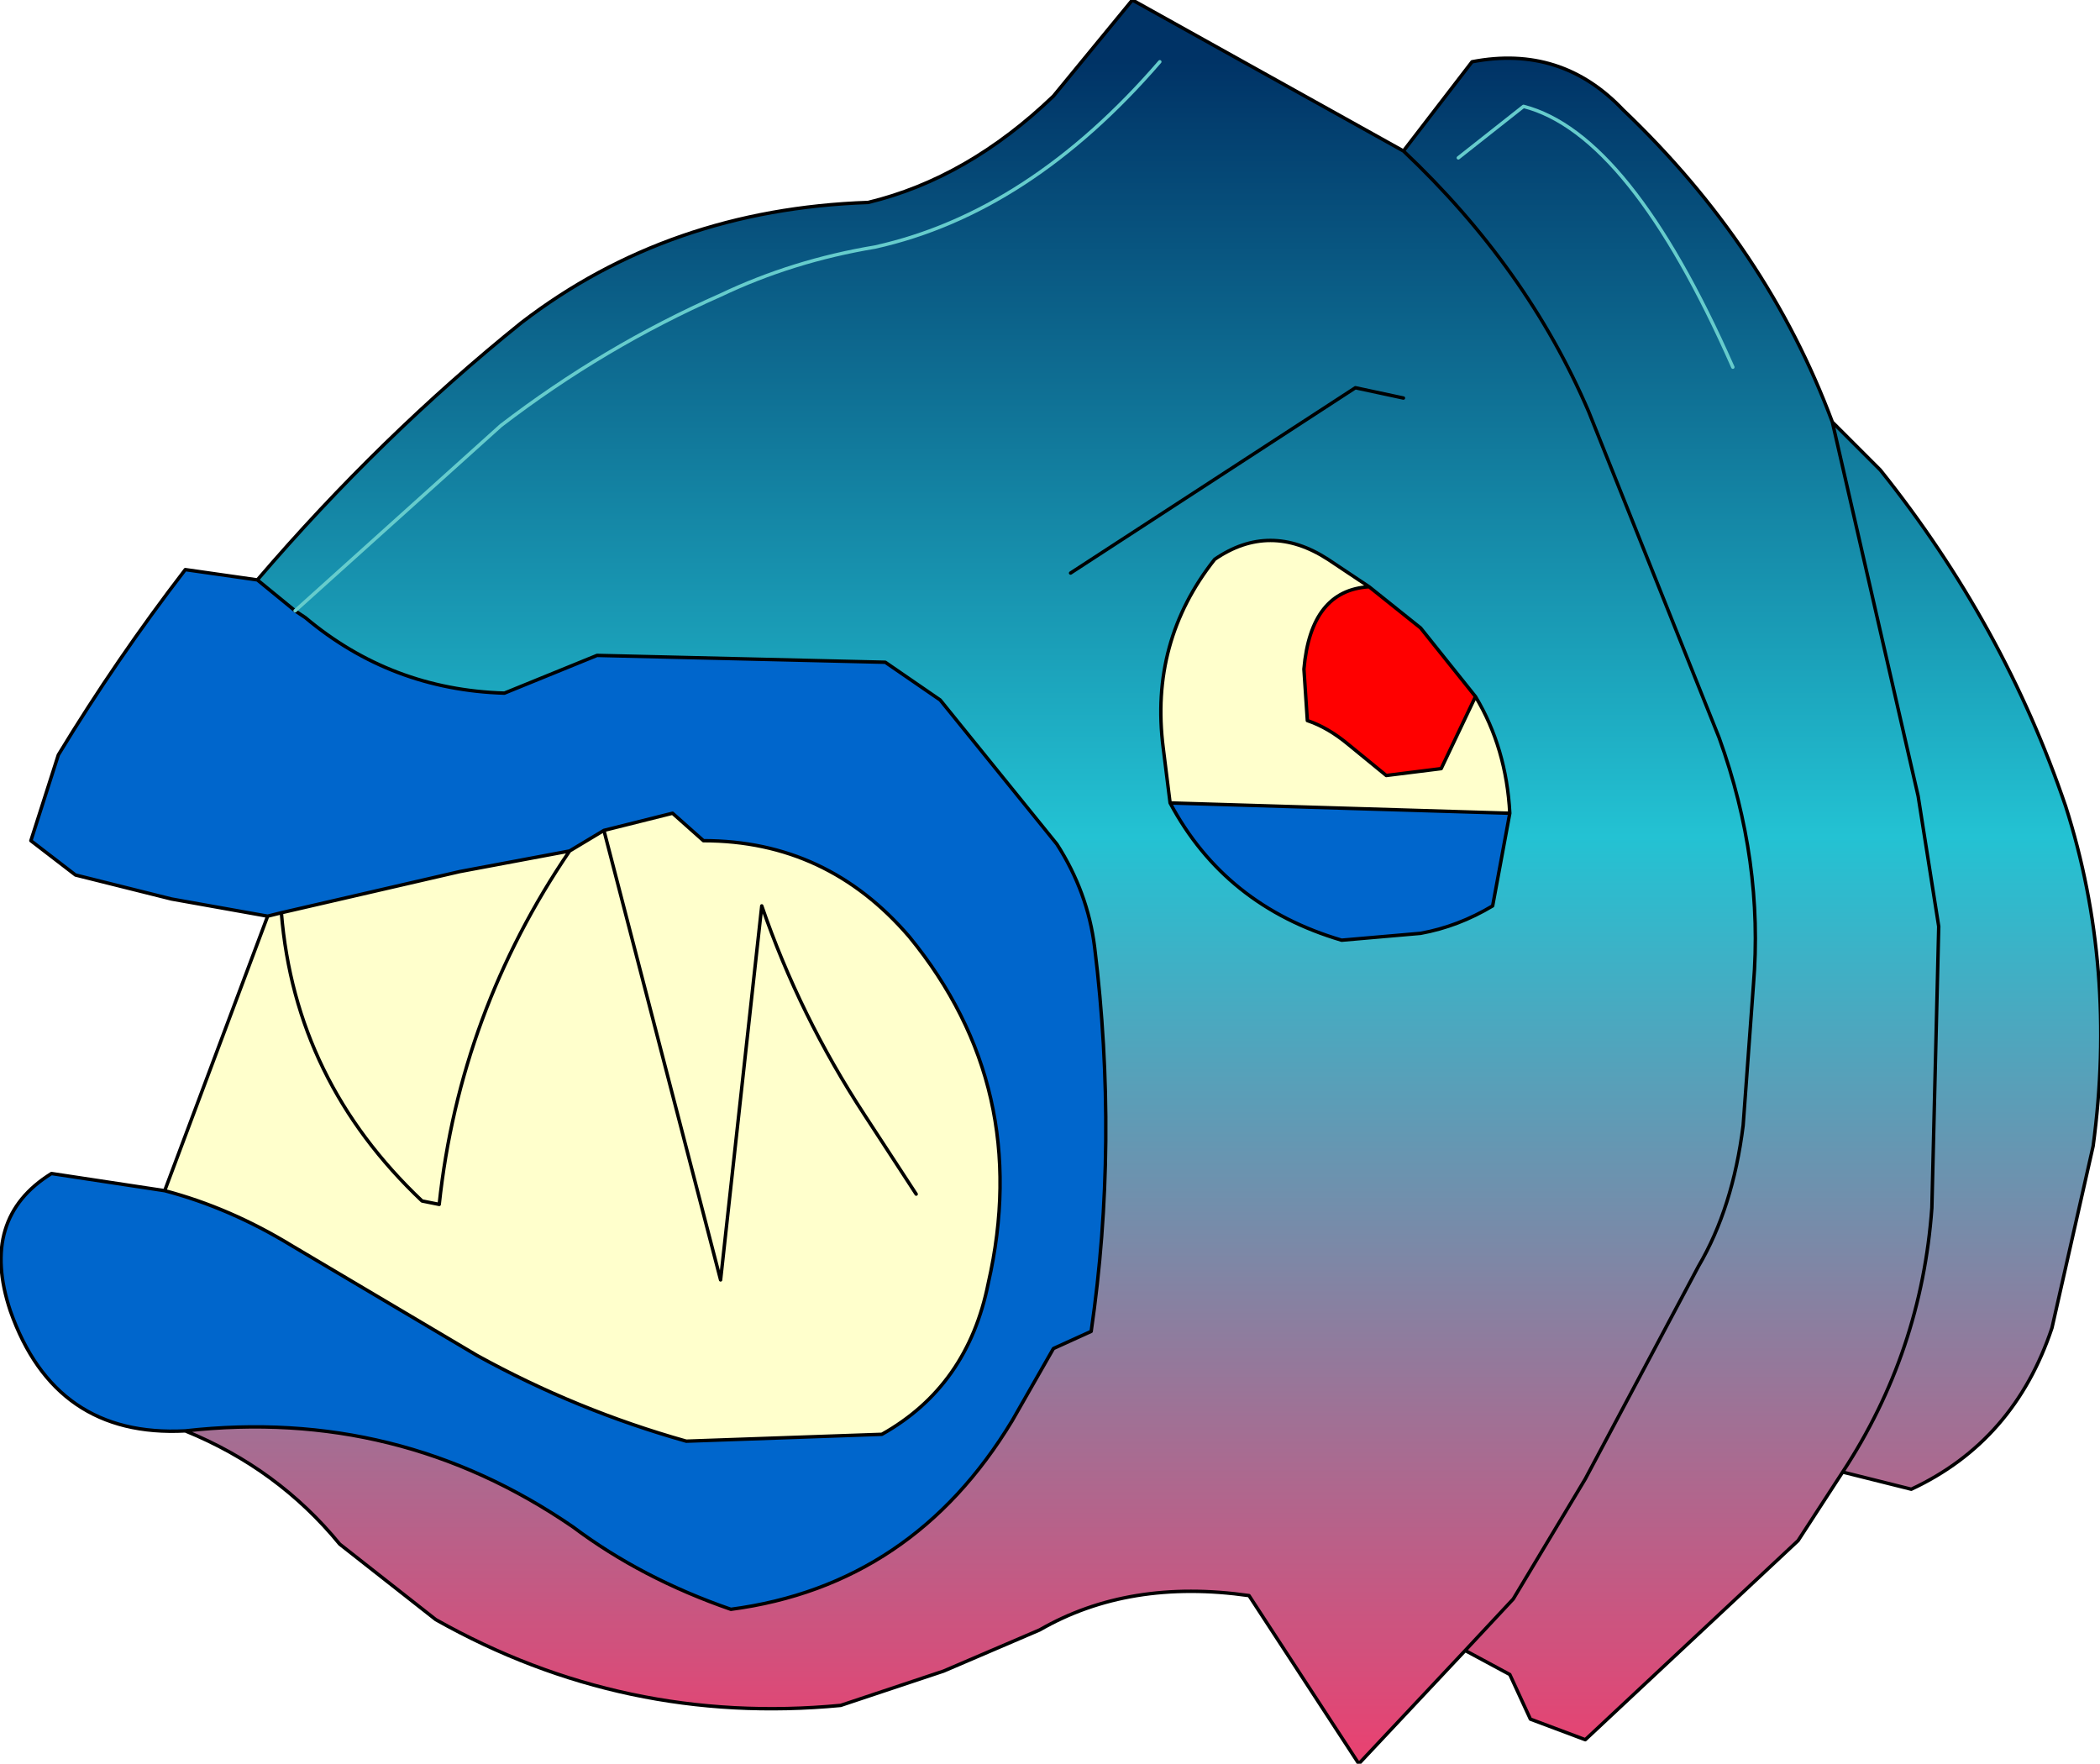 <?xml version="1.0" encoding="UTF-8" standalone="no"?>
<svg xmlns:xlink="http://www.w3.org/1999/xlink" height="25.7px" width="30.6px" xmlns="http://www.w3.org/2000/svg">
  <g transform="matrix(1.0, 0.0, 0.0, 1.0, -0.1, -4.45)">
    <path d="M2.8 25.3 Q0.9 25.4 0.25 23.55 -0.2 22.2 0.85 21.55 L2.5 21.8 Q3.45 22.05 4.35 22.6 L7.05 24.2 Q8.5 25.0 10.1 25.45 L12.95 25.35 Q14.2 24.65 14.5 23.15 15.15 20.3 13.35 18.1 12.15 16.7 10.35 16.7 L9.9 16.3 8.9 16.55 8.4 16.85 6.8 17.15 4.2 17.75 4.0 17.8 2.6 17.55 1.2 17.2 0.55 16.7 0.95 15.45 Q1.8 14.05 2.8 12.75 L3.85 12.9 4.4 13.35 4.55 13.45 Q5.8 14.5 7.45 14.55 L8.8 14.0 13.0 14.1 13.8 14.65 15.5 16.75 Q15.95 17.45 16.05 18.25 16.4 21.1 16.0 23.85 L15.45 24.1 14.85 25.15 Q13.4 27.55 10.75 27.9 9.45 27.45 8.45 26.7 5.9 24.95 2.8 25.3 M22.1 16.3 L21.85 17.65 Q21.35 17.95 20.8 18.05 L19.65 18.15 Q17.95 17.65 17.15 16.15 L22.1 16.3" fill="#0066cc" fill-rule="evenodd" stroke="none"/>
    <path d="M2.5 21.8 L4.0 17.8 4.2 17.75 6.8 17.15 8.4 16.85 Q6.8 19.2 6.5 22.0 L6.25 21.95 Q4.4 20.2 4.2 17.75 4.4 20.2 6.25 21.95 L6.5 22.0 Q6.8 19.2 8.4 16.85 L8.9 16.55 9.9 16.3 10.35 16.7 Q12.15 16.7 13.35 18.1 15.15 20.3 14.5 23.15 14.2 24.65 12.95 25.35 L10.1 25.45 Q8.5 25.0 7.05 24.2 L4.35 22.6 Q3.45 22.05 2.5 21.8 M20.05 13.0 Q19.2 13.05 19.1 14.2 L19.15 14.95 Q19.45 15.05 19.75 15.3 L20.3 15.75 21.1 15.65 21.6 14.6 Q22.05 15.35 22.1 16.3 L17.15 16.15 17.05 15.35 Q16.85 13.8 17.8 12.6 18.6 12.05 19.45 12.6 L20.05 13.0 M13.45 21.85 L12.7 20.7 Q11.75 19.25 11.2 17.65 L10.6 23.1 8.9 16.55 10.6 23.1 11.2 17.65 Q11.75 19.25 12.7 20.7 L13.45 21.85" fill="#ffffcc" fill-rule="evenodd" stroke="none"/>
    <path d="M20.05 13.0 L20.8 13.6 21.6 14.6 21.1 15.65 20.3 15.75 19.75 15.3 Q19.45 15.05 19.15 14.95 L19.1 14.2 Q19.2 13.05 20.05 13.0" fill="#ff0000" fill-rule="evenodd" stroke="none"/>
    <path d="M26.8 10.6 L27.5 11.3 Q29.3 13.55 30.2 16.2 30.95 18.55 30.6 21.15 L30.0 23.8 Q29.45 25.45 27.95 26.15 L26.95 25.9 Q28.1 24.15 28.25 22.05 L28.35 17.95 28.05 16.05 26.8 10.6 28.05 16.05 28.35 17.95 28.25 22.05 Q28.1 24.15 26.95 25.9 L26.3 26.9 23.2 29.8 22.4 29.5 22.1 28.85 21.45 28.5 19.9 30.15 18.3 27.7 Q16.55 27.45 15.25 28.2 L13.85 28.8 12.35 29.3 Q9.2 29.6 6.45 28.05 L5.05 26.95 Q4.15 25.85 2.8 25.3 5.9 24.95 8.45 26.7 9.45 27.45 10.75 27.9 13.4 27.55 14.85 25.15 L15.45 24.1 16.0 23.85 Q16.4 21.1 16.05 18.25 15.95 17.45 15.5 16.75 L13.8 14.65 13.0 14.1 8.8 14.0 7.45 14.55 Q5.8 14.5 4.55 13.45 L4.4 13.35 7.4 10.65 Q8.9 9.5 10.6 8.75 11.65 8.25 12.85 8.05 15.1 7.55 17.0 5.35 15.1 7.55 12.85 8.05 11.65 8.25 10.6 8.75 8.9 9.5 7.4 10.65 L4.4 13.35 3.85 12.9 Q5.65 10.8 7.7 9.15 9.85 7.5 12.75 7.4 14.2 7.05 15.45 5.85 L16.6 4.45 20.55 6.65 21.55 5.35 Q22.85 5.1 23.75 6.05 25.85 8.05 26.8 10.6 M21.45 28.5 L22.15 27.75 23.2 26.0 24.85 22.9 Q25.35 22.05 25.5 20.85 L25.65 18.8 Q25.8 17.0 25.15 15.2 L23.25 10.45 Q22.35 8.35 20.55 6.65 22.35 8.35 23.25 10.45 L25.15 15.2 Q25.8 17.0 25.65 18.8 L25.5 20.85 Q25.35 22.05 24.85 22.9 L23.2 26.0 22.15 27.75 21.45 28.5 M25.35 9.8 Q23.85 6.4 22.3 6.0 L21.35 6.75 22.3 6.0 Q23.85 6.4 25.35 9.8 M21.6 14.6 L20.8 13.6 20.05 13.0 19.45 12.6 Q18.6 12.05 17.8 12.6 16.85 13.8 17.05 15.35 L17.15 16.15 Q17.95 17.65 19.65 18.15 L20.8 18.05 Q21.35 17.95 21.85 17.65 L22.1 16.3 Q22.05 15.35 21.6 14.6 M20.55 10.25 L19.85 10.1 15.7 12.8 19.85 10.1 20.55 10.25" fill="url(#gradient0)" fill-rule="evenodd" stroke="none"/>
    <path d="M26.95 25.9 L27.95 26.15 Q29.45 25.45 30.0 23.8 L30.6 21.15 Q30.95 18.55 30.2 16.2 29.3 13.55 27.5 11.3 L26.8 10.6 28.05 16.05 28.35 17.95 28.25 22.05 Q28.1 24.15 26.95 25.9 L26.3 26.9 23.2 29.8 22.4 29.5 22.1 28.85 21.45 28.5 19.9 30.15 18.3 27.7 Q16.55 27.45 15.25 28.2 L13.85 28.8 12.35 29.3 Q9.2 29.6 6.45 28.05 L5.05 26.95 Q4.15 25.85 2.8 25.3 0.9 25.4 0.25 23.55 -0.2 22.2 0.85 21.55 L2.5 21.8 4.0 17.8 2.6 17.55 1.2 17.2 0.55 16.7 0.95 15.45 Q1.8 14.05 2.8 12.75 L3.85 12.9 Q5.65 10.8 7.7 9.15 9.85 7.5 12.75 7.4 14.2 7.05 15.45 5.85 L16.6 4.45 20.55 6.65 21.55 5.35 Q22.85 5.1 23.75 6.05 25.85 8.05 26.8 10.6 M20.55 6.65 Q22.35 8.35 23.25 10.45 L25.15 15.2 Q25.8 17.0 25.65 18.8 L25.5 20.85 Q25.35 22.05 24.85 22.9 L23.2 26.0 22.15 27.75 21.45 28.5 M21.6 14.6 L20.8 13.6 20.05 13.0 Q19.2 13.05 19.1 14.2 L19.15 14.95 Q19.45 15.05 19.75 15.3 L20.3 15.75 21.1 15.65 21.6 14.6 Q22.05 15.35 22.1 16.3 L21.85 17.65 Q21.35 17.95 20.8 18.05 L19.65 18.15 Q17.95 17.65 17.15 16.15 L17.05 15.35 Q16.85 13.8 17.8 12.6 18.6 12.05 19.45 12.6 L20.05 13.0 M8.4 16.85 L6.8 17.15 4.2 17.75 Q4.4 20.2 6.25 21.95 L6.5 22.0 Q6.8 19.2 8.4 16.85 L8.9 16.55 9.9 16.3 10.35 16.7 Q12.15 16.7 13.35 18.1 15.15 20.3 14.5 23.15 14.2 24.65 12.95 25.35 L10.1 25.45 Q8.5 25.0 7.05 24.2 L4.35 22.6 Q3.45 22.05 2.5 21.8 M4.4 13.35 L4.55 13.45 Q5.8 14.5 7.45 14.55 L8.8 14.0 13.0 14.1 13.8 14.65 15.5 16.75 Q15.95 17.45 16.05 18.25 16.4 21.1 16.0 23.85 L15.45 24.1 14.85 25.15 Q13.4 27.55 10.75 27.9 9.45 27.45 8.45 26.7 5.9 24.95 2.8 25.3 M3.85 12.9 L4.4 13.35 M4.2 17.75 L4.0 17.8 M8.9 16.55 L10.6 23.1 11.2 17.65 Q11.75 19.25 12.7 20.7 L13.45 21.85 M15.7 12.8 L19.85 10.1 20.55 10.25 M17.15 16.15 L22.1 16.3" fill="none" stroke="#000000" stroke-linecap="round" stroke-linejoin="round" stroke-width="0.05"/>
    <path d="M21.35 6.75 L22.3 6.0 Q23.85 6.4 25.35 9.8 M4.4 13.35 L7.4 10.65 Q8.9 9.5 10.6 8.75 11.65 8.25 12.85 8.05 15.1 7.55 17.0 5.35" fill="none" stroke="#66cccc" stroke-linecap="round" stroke-linejoin="round" stroke-width="0.05"/>
  </g>
  <defs>
    <linearGradient gradientTransform="matrix(0.0, 0.016, -0.016, 0.0, 14.6, 18.45)" gradientUnits="userSpaceOnUse" id="gradient0" spreadMethod="pad" x1="-819.2" x2="819.2">
      <stop offset="0.0" stop-color="#003366"/>
      <stop offset="0.431" stop-color="#23c2d3"/>
      <stop offset="1.0" stop-color="#ff3366"/>
    </linearGradient>
  </defs>
</svg>
